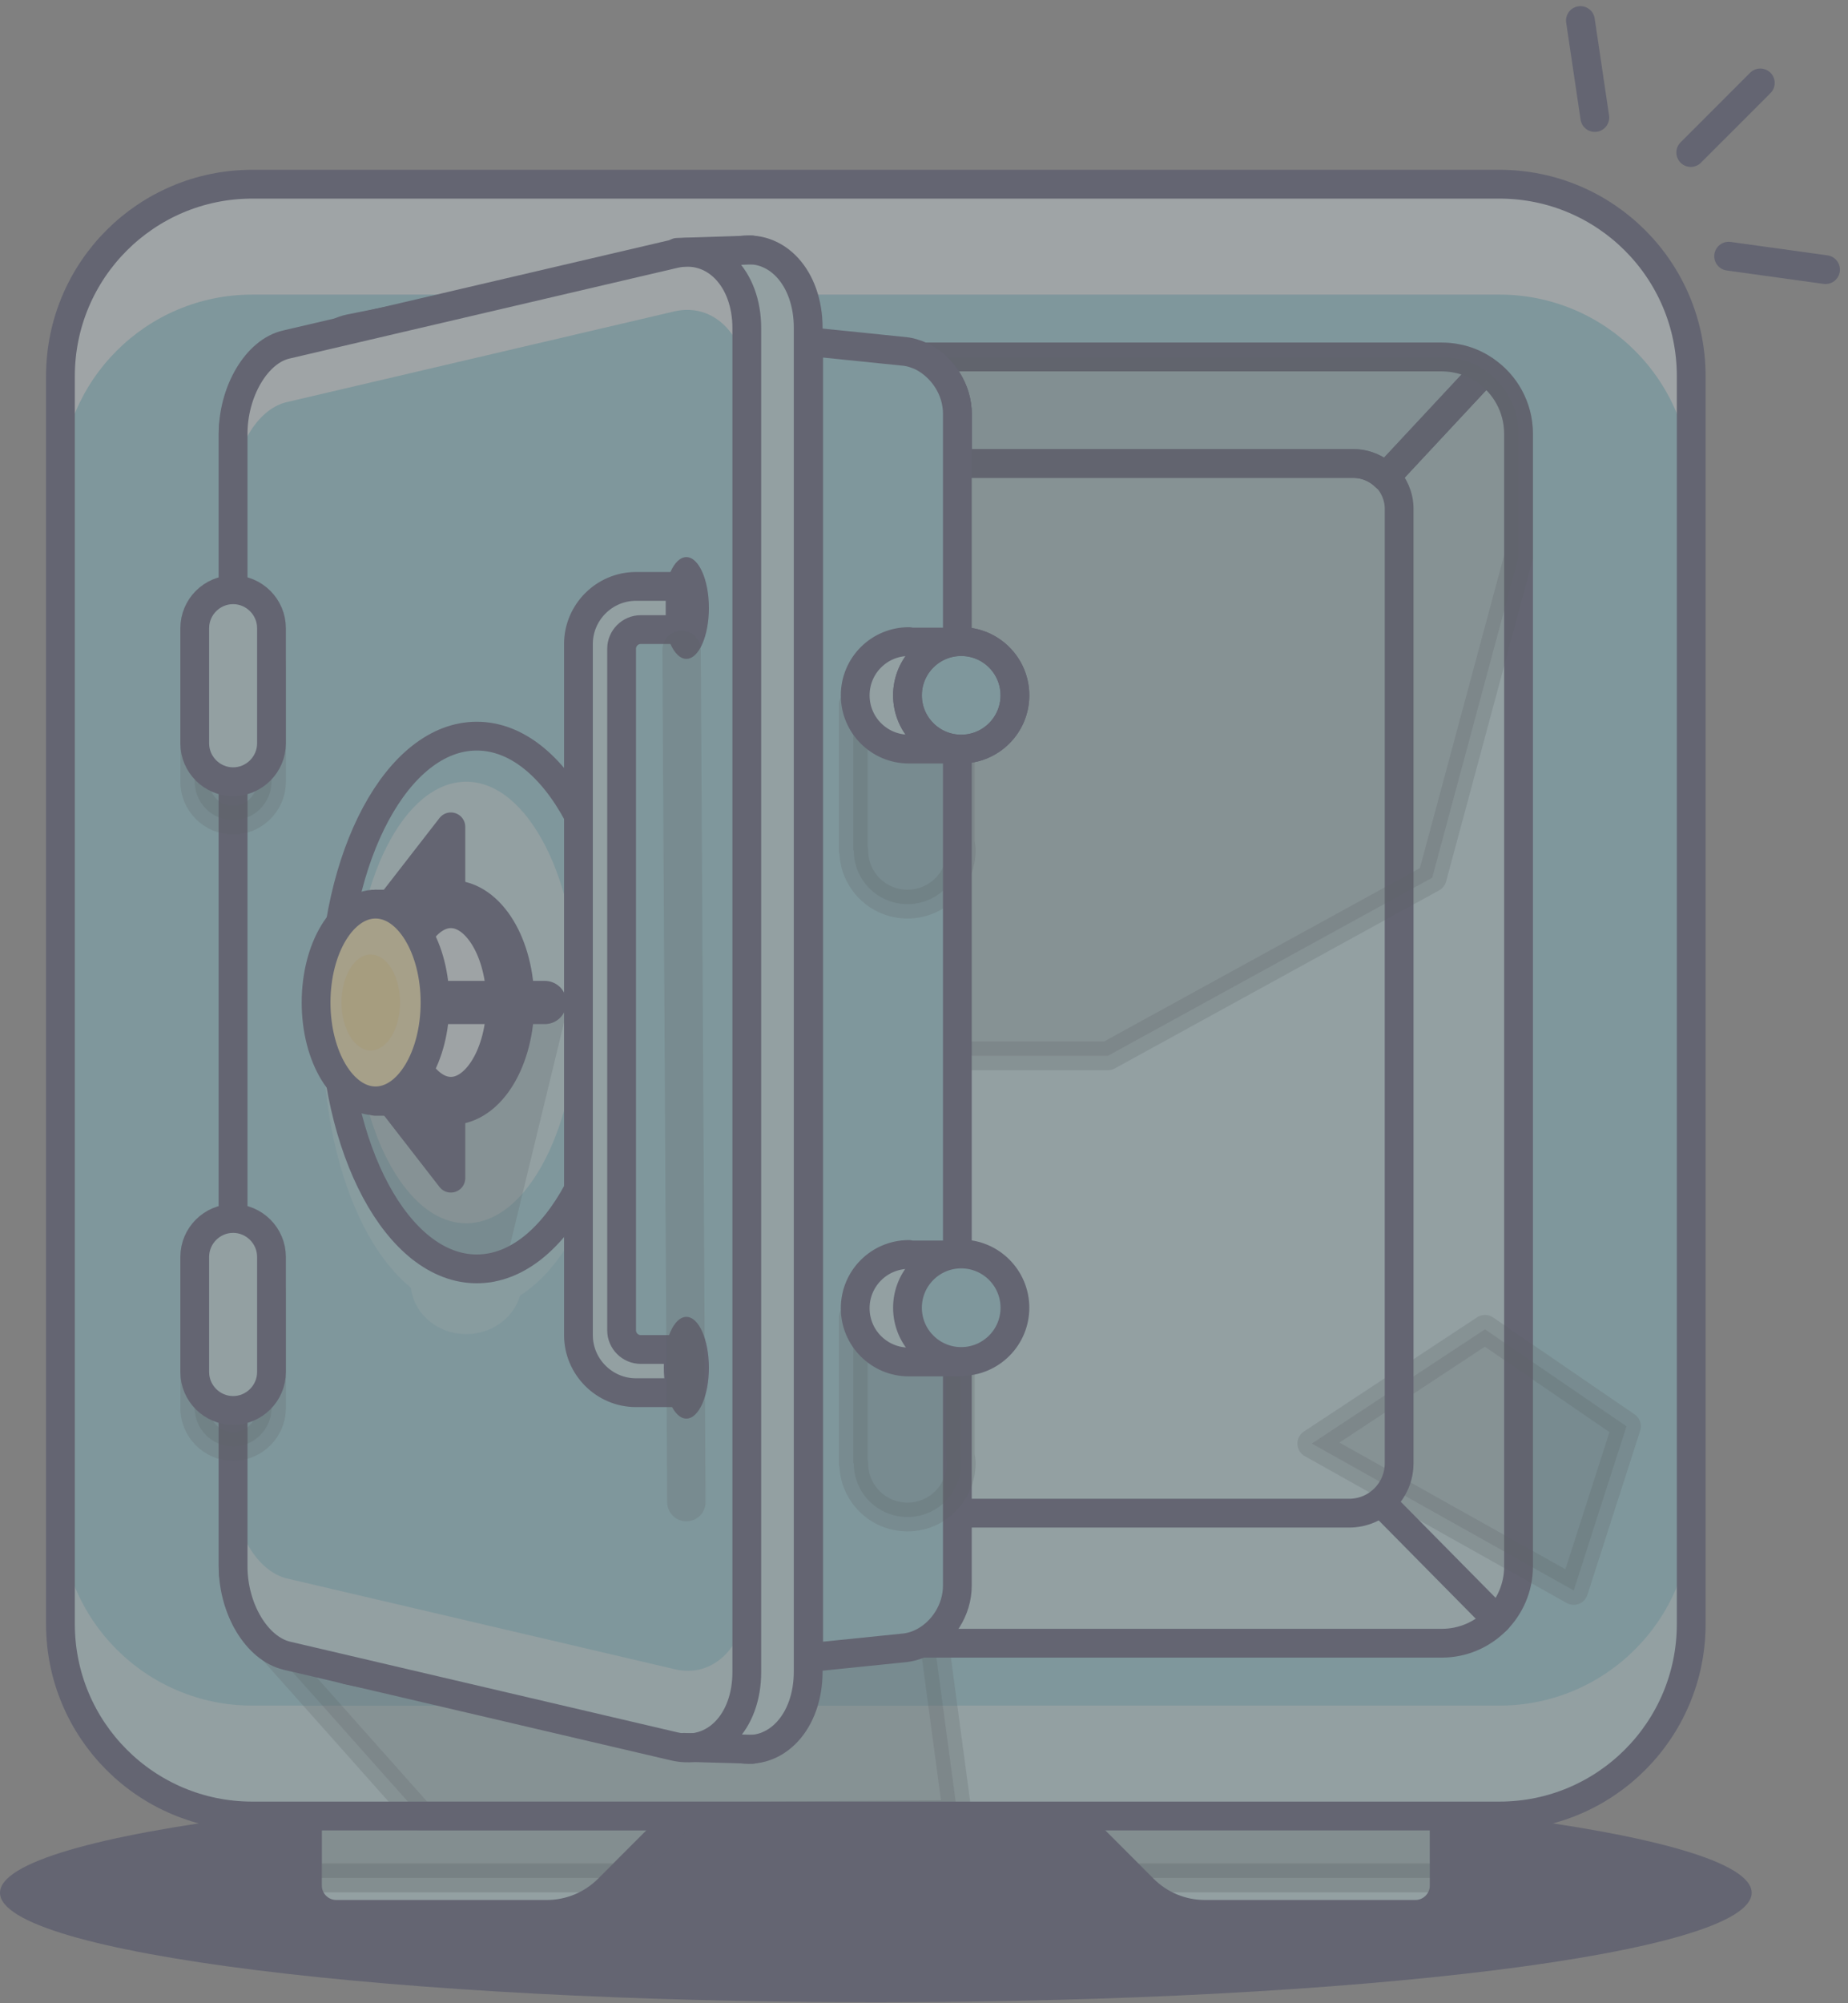 <svg width="180" height="195" viewBox="0 0 180 195" fill="none" xmlns="http://www.w3.org/2000/svg">
<rect x="0" y="0" width="180" height="195" fill="#808080" stroke="none"/>
<g opacity="0.3">
<path d="M85.308 194.9C132.422 194.9 170.615 190.131 170.615 184.248C170.615 178.366 132.422 173.597 85.308 173.597C38.194 173.597 0 178.366 0 184.248C0 190.131 38.194 194.9 85.308 194.9Z" fill="#212552"/>
<path d="M66.387 176.727V173.269C66.387 171.728 65.125 170.466 63.584 170.466H32.749C31.208 170.466 29.946 171.728 29.946 173.269V183.547C29.946 185.089 31.208 186.351 32.749 186.351H53.259C55.501 186.351 57.65 185.463 59.239 183.874L66.387 176.727Z" fill="#BEEAF2"/>
<path opacity="0.3" d="M63.584 170.466H32.749C31.208 170.466 29.946 171.728 29.946 173.269V182.8H60.313L66.387 176.727V173.269C66.387 171.728 65.125 170.466 63.584 170.466Z" fill="#0A1E2B" stroke="#0A1E2B" stroke-width="2.803" stroke-miterlimit="10" stroke-linecap="round" stroke-linejoin="round"/>
<path d="M104.229 176.727V173.269C104.229 171.728 105.49 170.466 107.032 170.466H137.866C139.407 170.466 140.669 171.728 140.669 173.269V183.547C140.669 185.089 139.407 186.351 137.866 186.351H117.356C115.114 186.351 112.965 185.463 111.376 183.874L104.229 176.727Z" fill="#BEEAF2"/>
<path opacity="0.3" d="M137.866 170.466H107.032C105.49 170.466 104.229 171.728 104.229 173.269V176.727L110.302 182.8H140.669V173.269C140.669 171.728 139.407 170.466 137.866 170.466Z" fill="#0A1E2B" stroke="#0A1E2B" stroke-width="2.803" stroke-miterlimit="10" stroke-linecap="round" stroke-linejoin="round"/>
<path d="M66.387 176.727V173.269C66.387 171.728 65.125 170.466 63.584 170.466H32.749C31.208 170.466 29.946 171.728 29.946 173.269V183.547C29.946 185.089 31.208 186.351 32.749 186.351H53.259C55.501 186.351 57.65 185.463 59.239 183.874L66.387 176.727Z" stroke="#212552" stroke-width="2.803" stroke-miterlimit="10" stroke-linecap="round" stroke-linejoin="round"/>
<path d="M104.229 176.727V173.269C104.229 171.728 105.49 170.466 107.032 170.466H137.866C139.407 170.466 140.669 171.728 140.669 173.269V183.547C140.669 185.089 139.407 186.351 137.866 186.351H117.356C115.114 186.351 112.965 185.463 111.376 183.874L104.229 176.727Z" stroke="#212552" stroke-width="2.803" stroke-miterlimit="10" stroke-linecap="round" stroke-linejoin="round"/>
<path d="M146.042 176.774H24.574C14.249 176.774 5.887 168.411 5.887 158.086V36.618C5.887 26.294 14.249 17.931 24.574 17.931H146.042C156.367 17.931 164.729 26.294 164.729 36.618V158.086C164.729 168.411 156.367 176.774 146.042 176.774Z" fill="#7DCDDD"/>
<path d="M146.042 17.931H24.574C14.249 17.931 5.887 26.294 5.887 36.618V47.364C5.887 37.039 14.249 28.676 24.574 28.676H146.042C156.367 28.676 164.729 37.039 164.729 47.364V36.618C164.729 26.294 156.367 17.931 146.042 17.931Z" fill="#E8F9FF"/>
<path d="M146.042 166.028H24.574C14.249 166.028 5.887 157.666 5.887 147.341V158.086C5.887 168.411 14.249 176.773 24.574 176.773H146.042C156.367 176.773 164.729 168.411 164.729 158.086V147.341C164.729 157.666 156.367 166.028 146.042 166.028Z" fill="#BEEAF2"/>
<path opacity="0.23" d="M23.967 157.666L40.972 176.774H72.741L93.25 176.633L89.186 146.22L23.967 157.666Z" fill="#0A1E2B" stroke="#0A1E2B" stroke-width="2.803" stroke-miterlimit="10" stroke-linecap="round" stroke-linejoin="round"/>
<path d="M30.18 159.955C26.069 159.955 22.705 156.591 22.705 152.48V42.224C22.705 38.113 26.069 34.749 30.18 34.749H140.435C144.547 34.749 147.91 38.113 147.91 42.224V152.48C147.91 156.591 144.547 159.955 140.435 159.955H30.18Z" fill="#BEEAF2"/>
<path d="M147.91 42.224V152.48C147.91 156.591 144.547 159.955 140.435 159.955H30.18C26.069 159.955 22.705 156.591 22.705 152.48V42.224C22.705 38.113 26.069 34.749 30.18 34.749H89.699C91.802 35.731 93.25 37.926 93.25 40.309V45.121H131.839C133.054 45.121 134.175 45.635 134.969 46.429L144.64 36.058C146.602 37.366 147.91 39.655 147.91 42.224Z" stroke="#212552" stroke-width="2.803" stroke-miterlimit="10" stroke-linecap="round" stroke-linejoin="round"/>
<path opacity="0.23" d="M127.774 140.52L153.283 154.816L158.422 138.838L144.64 129.401L127.774 140.52Z" fill="#0A1E2B" stroke="#0A1E2B" stroke-width="2.803" stroke-miterlimit="10" stroke-linecap="round" stroke-linejoin="round"/>
<path d="M144.64 36.058L134.969 46.429C134.175 45.635 133.054 45.121 131.839 45.121H93.25V40.309C93.25 37.926 91.755 35.731 89.699 34.749H140.435C141.977 34.749 143.472 35.217 144.64 36.058Z" fill="#71B8CA" fill-opacity="0.24"/>
<path d="M144.64 36.058L134.969 46.429C134.175 45.635 133.054 45.121 131.839 45.121H93.25V40.309C93.25 37.926 91.755 35.731 89.699 34.749H140.435C141.977 34.749 143.472 35.217 144.64 36.058Z" stroke="#212552" stroke-width="2.803" stroke-miterlimit="10" stroke-linecap="round" stroke-linejoin="round"/>
<path d="M134.969 46.382C135.764 47.176 136.278 48.298 136.278 49.513V142.435C136.278 145.145 134.082 147.294 131.419 147.294H93.25" stroke="#212552" stroke-width="2.803" stroke-miterlimit="10" stroke-linecap="round" stroke-linejoin="round"/>
<path opacity="0.23" d="M140.435 34.749H64.658L66.854 102.771H107.919L139.501 85.439L147.91 54.231V42.224C147.91 38.066 144.547 34.749 140.435 34.749Z" fill="#0A1E2B" stroke="#0A1E2B" stroke-width="2.803" stroke-miterlimit="10" stroke-linecap="round" stroke-linejoin="round"/>
<path d="M28.731 153.881V40.73C28.731 36.478 31.114 32.6 34.057 31.993L71.853 24.425C75.637 23.677 78.72 27.041 78.72 31.9V162.711C78.72 167.617 75.59 170.934 71.853 170.186L34.057 162.618C31.114 162.057 28.731 158.133 28.731 153.881Z" fill="#BEEAF2"/>
<path d="M28.731 153.881V40.73C28.731 36.478 31.114 32.6 34.057 31.993L71.853 24.425C75.637 23.677 78.72 27.041 78.72 31.9V162.711C78.72 167.617 75.59 170.934 71.853 170.186L34.057 162.618C31.114 162.057 28.731 158.133 28.731 153.881Z" stroke="#212552" stroke-width="2.803" stroke-miterlimit="10" stroke-linecap="round" stroke-linejoin="round"/>
<path d="M22.705 152.48V42.224C22.705 38.113 24.994 34.189 27.891 33.535L65.686 24.705C69.517 23.817 72.74 27.041 72.74 31.946V162.758C72.74 167.663 69.564 170.887 65.686 169.999L27.938 161.169C24.994 160.469 22.705 156.591 22.705 152.48Z" fill="#7DCDDD"/>
<path d="M65.686 162.477L27.938 153.648C25.041 152.947 22.752 149.069 22.752 144.958V152.433C22.752 156.544 25.041 160.468 27.938 161.123L65.686 169.952C69.517 170.84 72.741 167.616 72.741 162.711V155.236C72.741 160.188 69.517 163.412 65.686 162.477Z" fill="#BEEAF2"/>
<path d="M65.686 24.705L27.938 33.535C25.041 34.236 22.752 38.113 22.752 42.224V47.831C22.752 43.719 25.041 39.795 27.938 39.141L65.686 30.311C69.517 29.424 72.741 32.647 72.741 37.553V31.946C72.741 27.041 69.517 23.817 65.686 24.705Z" fill="#E8F9FF"/>
<path d="M66.854 64.136C68.067 64.136 69.05 61.919 69.05 59.184C69.05 56.449 68.067 54.231 66.854 54.231C65.641 54.231 64.658 56.449 64.658 59.184C64.658 61.919 65.641 64.136 66.854 64.136Z" fill="#212552"/>
<path d="M22.705 152.48V42.224C22.705 38.113 24.994 34.189 27.891 33.535L65.686 24.705C69.517 23.817 72.74 27.041 72.74 31.946V162.758C72.74 167.663 69.564 170.887 65.686 169.999L27.938 161.169C24.994 160.469 22.705 156.591 22.705 152.48Z" stroke="#212552" stroke-width="2.803" stroke-miterlimit="10" stroke-linecap="round" stroke-linejoin="round"/>
<path d="M45.877 126.178C53.076 126.178 58.912 114.757 58.912 100.669C58.912 86.582 53.076 75.161 45.877 75.161C38.678 75.161 32.843 86.582 32.843 100.669C32.843 114.757 38.678 126.178 45.877 126.178Z" fill="#99DCE9" stroke="#99DCE9" stroke-width="2.803" stroke-miterlimit="10" stroke-linecap="round" stroke-linejoin="round"/>
<path d="M45.41 128.467C47.629 128.467 49.428 126.835 49.428 124.823C49.428 122.81 47.629 121.179 45.41 121.179C43.191 121.179 41.393 122.81 41.393 124.823C41.393 126.835 43.191 128.467 45.41 128.467Z" fill="#99DCE9" stroke="#99DCE9" stroke-width="2.803" stroke-miterlimit="10" stroke-linecap="round" stroke-linejoin="round"/>
<path d="M46.438 123.515C54.127 123.515 60.36 111.906 60.36 97.586C60.36 83.266 54.127 71.657 46.438 71.657C38.749 71.657 32.516 83.266 32.516 97.586C32.516 111.906 38.749 123.515 46.438 123.515Z" fill="#7DCDDD"/>
<path d="M45.411 119.076C51.448 119.076 56.343 109.455 56.343 97.586C56.343 85.717 51.448 76.095 45.411 76.095C39.373 76.095 34.478 85.717 34.478 97.586C34.478 109.455 39.373 119.076 45.411 119.076Z" fill="#BEEAF2"/>
<g opacity="0.23">
<path d="M33.31 97.586L53.773 98.38L47.699 123.421L40.972 121.459L32.516 97.586" fill="#0A1E2B"/>
<path d="M33.31 97.586L53.773 98.38L47.699 123.421L40.972 121.459L32.516 97.586" stroke="#0A1E2B" stroke-width="2.803" stroke-miterlimit="10" stroke-linecap="round" stroke-linejoin="round"/>
</g>
<path d="M46.438 123.515C54.127 123.515 60.36 111.906 60.36 97.586C60.36 83.266 54.127 71.657 46.438 71.657C38.749 71.657 32.516 83.266 32.516 97.586C32.516 111.906 38.749 123.515 46.438 123.515Z" stroke="#212552" stroke-width="2.803" stroke-miterlimit="10" stroke-linecap="round" stroke-linejoin="round"/>
<path opacity="0.23" d="M22.705 79.833C20.65 79.833 18.968 78.151 18.968 76.095V64.883C18.968 62.827 20.65 61.145 22.705 61.145C24.761 61.145 26.443 62.827 26.443 64.883V76.095C26.443 78.151 24.761 79.833 22.705 79.833Z" fill="#0A1E2B" stroke="#0A1E2B" stroke-width="2.803" stroke-miterlimit="10" stroke-linecap="round" stroke-linejoin="round"/>
<path opacity="0.23" d="M22.705 140.8C20.65 140.8 18.968 139.118 18.968 137.063V125.85C18.968 123.795 20.65 122.113 22.705 122.113C24.761 122.113 26.443 123.795 26.443 125.85V137.063C26.443 139.118 24.761 140.8 22.705 140.8Z" fill="#0A1E2B" stroke="#0A1E2B" stroke-width="2.803" stroke-miterlimit="10" stroke-linecap="round" stroke-linejoin="round"/>
<path d="M22.705 76.096C20.65 76.096 18.968 74.414 18.968 72.358V61.146C18.968 59.09 20.65 57.408 22.705 57.408C24.761 57.408 26.443 59.09 26.443 61.146V72.358C26.443 74.414 24.761 76.096 22.705 76.096Z" fill="#BEEAF2"/>
<path d="M22.705 137.296C20.65 137.296 18.968 135.614 18.968 133.559V122.346C18.968 120.291 20.65 118.609 22.705 118.609C24.761 118.609 26.443 120.291 26.443 122.346V133.559C26.443 135.614 24.761 137.296 22.705 137.296Z" fill="#BEEAF2"/>
<path d="M22.705 76.096C20.65 76.096 18.968 74.414 18.968 72.358V61.146C18.968 59.09 20.65 57.408 22.705 57.408C24.761 57.408 26.443 59.09 26.443 61.146V72.358C26.443 74.414 24.761 76.096 22.705 76.096Z" stroke="#212552" stroke-width="2.803" stroke-miterlimit="10" stroke-linecap="round" stroke-linejoin="round"/>
<path d="M22.705 137.296C20.65 137.296 18.968 135.614 18.968 133.559V122.346C18.968 120.291 20.65 118.609 22.705 118.609C24.761 118.609 26.443 120.291 26.443 122.346V133.559C26.443 135.614 24.761 137.296 22.705 137.296Z" stroke="#212552" stroke-width="2.803" stroke-miterlimit="10" stroke-linecap="round" stroke-linejoin="round"/>
<path d="M177.811 26.247L168.374 24.939" stroke="#212552" stroke-width="2.803" stroke-miterlimit="10" stroke-linecap="round" stroke-linejoin="round"/>
<path d="M155.339 11.437L153.938 2" stroke="#212552" stroke-width="2.803" stroke-miterlimit="10" stroke-linecap="round" stroke-linejoin="round"/>
<path d="M164.683 14.847L171.457 8.073" stroke="#212552" stroke-width="2.803" stroke-miterlimit="10" stroke-linecap="round" stroke-linejoin="round"/>
<path d="M43.915 88.009H36.58V107.21H43.915C47.138 107.21 49.708 102.912 49.708 97.633C49.708 92.354 47.092 88.009 43.915 88.009Z" fill="#E4F6FA"/>
<path d="M43.915 88.009H36.58V107.21H43.915C47.138 107.21 49.708 102.912 49.708 97.633C49.708 92.354 47.092 88.009 43.915 88.009Z" stroke="#212552" stroke-width="2.803" stroke-miterlimit="10" stroke-linecap="round" stroke-linejoin="round"/>
<path d="M43.915 107.163C47.115 107.163 49.708 102.875 49.708 97.586C49.708 92.297 47.115 88.009 43.915 88.009C40.716 88.009 38.122 92.297 38.122 97.586C38.122 102.875 40.716 107.163 43.915 107.163Z" stroke="#212552" stroke-width="4.672" stroke-miterlimit="10" stroke-linecap="round" stroke-linejoin="round"/>
<path d="M53.071 97.586H43.494" stroke="#212552" stroke-width="4.205" stroke-miterlimit="10" stroke-linecap="round" stroke-linejoin="round"/>
<path d="M38.075 88.008H43.915V80.487L38.075 88.008Z" stroke="#212552" stroke-width="2.803" stroke-miterlimit="10" stroke-linecap="round" stroke-linejoin="round"/>
<path d="M38.075 88.008H43.915V80.487L38.075 88.008Z" fill="#212552"/>
<path d="M38.075 107.163H43.915V114.685L38.075 107.163Z" fill="#212552"/>
<path d="M38.075 107.163H43.915V114.685L38.075 107.163Z" stroke="#212552" stroke-width="2.803" stroke-miterlimit="10" stroke-linecap="round" stroke-linejoin="round"/>
<path d="M36.58 107.163C39.78 107.163 42.373 102.875 42.373 97.586C42.373 92.297 39.78 88.009 36.58 88.009C33.381 88.009 30.787 92.297 30.787 97.586C30.787 102.875 33.381 107.163 36.58 107.163Z" fill="#FFEA9E"/>
<path d="M36.112 102.258C37.686 102.258 38.962 100.166 38.962 97.586C38.962 95.006 37.686 92.914 36.112 92.914C34.539 92.914 33.263 95.006 33.263 97.586C33.263 100.166 34.539 102.258 36.112 102.258Z" fill="#FFE07D"/>
<path d="M36.58 107.163C39.78 107.163 42.373 102.875 42.373 97.586C42.373 92.297 39.78 88.009 36.58 88.009C33.381 88.009 30.787 92.297 30.787 97.586C30.787 102.875 33.381 107.163 36.58 107.163Z" stroke="#212552" stroke-width="2.803" stroke-miterlimit="10" stroke-linecap="round" stroke-linejoin="round"/>
<path d="M87.784 160.469L78.3 161.403V33.254L87.784 34.189C90.82 34.469 93.25 37.225 93.25 40.262V154.348C93.25 157.432 90.82 160.188 87.784 160.469Z" fill="#7DCDDD"/>
<path opacity="0.23" d="M93.529 81.982V68.621H83.111V82.776H83.158C83.158 85.673 85.494 88.009 88.391 88.009C91.287 88.009 93.623 85.673 93.623 82.776C93.623 82.496 93.576 82.262 93.529 81.982Z" fill="#0A1E2B" stroke="#0A1E2B" stroke-width="2.803" stroke-miterlimit="10" stroke-linecap="round" stroke-linejoin="round"/>
<path d="M93.249 40.262V154.348C93.249 156.731 91.801 158.927 89.792 159.908C89.231 160.188 88.578 160.375 87.923 160.422L78.767 161.356V33.254L87.923 34.189C88.578 34.236 89.185 34.422 89.792 34.703C91.801 35.73 93.249 37.88 93.249 40.262Z" stroke="#212552" stroke-width="2.803" stroke-miterlimit="10" stroke-linecap="round" stroke-linejoin="round"/>
<path d="M134.502 146.22L145.808 157.666" stroke="#212552" stroke-width="2.803" stroke-miterlimit="10" stroke-linecap="round" stroke-linejoin="round"/>
<path d="M88.531 62.454C85.635 62.454 83.299 64.79 83.299 67.686C83.299 70.583 85.635 72.918 88.531 72.918H93.624V62.5H88.531V62.454Z" fill="#BEEAF2"/>
<path d="M88.531 62.454C85.635 62.454 83.299 64.79 83.299 67.686C83.299 70.583 85.635 72.918 88.531 72.918H93.624V62.5H88.531V62.454Z" stroke="#212552" stroke-width="2.803" stroke-miterlimit="10" stroke-linecap="round" stroke-linejoin="round"/>
<path d="M93.623 72.918C96.513 72.918 98.856 70.576 98.856 67.686C98.856 64.796 96.513 62.454 93.623 62.454C90.733 62.454 88.391 64.796 88.391 67.686C88.391 70.576 90.733 72.918 93.623 72.918Z" fill="#7DCDDD"/>
<path d="M93.623 72.918C96.513 72.918 98.856 70.576 98.856 67.686C98.856 64.796 96.513 62.454 93.623 62.454C90.733 62.454 88.391 64.796 88.391 67.686C88.391 70.576 90.733 72.918 93.623 72.918Z" stroke="#212552" stroke-width="2.803" stroke-miterlimit="10" stroke-linecap="round" stroke-linejoin="round"/>
<path d="M93.623 72.918C96.513 72.918 98.856 70.576 98.856 67.686C98.856 64.796 96.513 62.454 93.623 62.454C90.733 62.454 88.391 64.796 88.391 67.686C88.391 70.576 90.733 72.918 93.623 72.918Z" stroke="#212552" stroke-width="2.803" stroke-miterlimit="10" stroke-linecap="round" stroke-linejoin="round"/>
<path opacity="0.23" d="M93.529 141.641V128.28H83.111V142.435H83.158C83.158 145.332 85.494 147.668 88.391 147.668C91.287 147.668 93.623 145.332 93.623 142.435C93.623 142.155 93.576 141.875 93.529 141.641Z" fill="#0A1E2B" stroke="#0A1E2B" stroke-width="2.803" stroke-miterlimit="10" stroke-linecap="round" stroke-linejoin="round"/>
<path d="M88.531 122.113C85.635 122.113 83.299 124.449 83.299 127.345C83.299 130.242 85.635 132.578 88.531 132.578H93.624V122.159H88.531V122.113Z" fill="#BEEAF2"/>
<path d="M88.531 122.113C85.635 122.113 83.299 124.449 83.299 127.345C83.299 130.242 85.635 132.578 88.531 132.578H93.624V122.159H88.531V122.113Z" stroke="#212552" stroke-width="2.803" stroke-miterlimit="10" stroke-linecap="round" stroke-linejoin="round"/>
<path d="M93.623 132.531C96.513 132.531 98.856 130.189 98.856 127.299C98.856 124.409 96.513 122.066 93.623 122.066C90.733 122.066 88.391 124.409 88.391 127.299C88.391 130.189 90.733 132.531 93.623 132.531Z" fill="#7DCDDD"/>
<path d="M93.623 132.531C96.513 132.531 98.856 130.189 98.856 127.299C98.856 124.409 96.513 122.066 93.623 122.066C90.733 122.066 88.391 124.409 88.391 127.299C88.391 130.189 90.733 132.531 93.623 132.531Z" stroke="#212552" stroke-width="2.803" stroke-miterlimit="10" stroke-linecap="round" stroke-linejoin="round"/>
<path d="M62.415 131.363C61.387 131.363 60.547 130.522 60.547 129.495V63.154C60.547 62.127 61.387 61.286 62.415 61.286H66.246V57.081H61.948C58.865 57.081 56.342 59.604 56.342 62.687V129.962C56.342 133.045 58.865 135.568 61.948 135.568H66.246V131.363H62.415Z" fill="#BEEAF2"/>
<path d="M66.854 138.091C68.067 138.091 69.05 135.874 69.05 133.139C69.05 130.404 68.067 128.187 66.854 128.187C65.641 128.187 64.658 130.404 64.658 133.139C64.658 135.874 65.641 138.091 66.854 138.091Z" fill="#212552"/>
<path d="M62.415 131.363C61.387 131.363 60.546 130.522 60.546 129.495V63.154C60.546 62.127 61.387 61.286 62.415 61.286H66.246V57.081H61.948C58.865 57.081 56.342 59.604 56.342 62.687V129.962C56.342 133.045 58.865 135.568 61.948 135.568H66.246V131.363H62.415Z" stroke="#212552" stroke-width="2.803" stroke-miterlimit="10" stroke-linecap="round" stroke-linejoin="round"/>
<path d="M146.042 176.774H24.574C14.249 176.774 5.887 168.411 5.887 158.086V36.618C5.887 26.294 14.249 17.931 24.574 17.931H146.042C156.367 17.931 164.729 26.294 164.729 36.618V158.086C164.729 168.411 156.367 176.774 146.042 176.774Z" stroke="#212552" stroke-width="2.803" stroke-miterlimit="10" stroke-linecap="round" stroke-linejoin="round"/>
<path opacity="0.23" d="M66.387 63.248L66.854 146.22" stroke="#0A1E2B" stroke-width="3.737" stroke-miterlimit="10" stroke-linecap="round" stroke-linejoin="round"/>
<path d="M65.966 24.565L73.207 24.331" stroke="#212552" stroke-width="2.803" stroke-miterlimit="10" stroke-linecap="round" stroke-linejoin="round"/>
<path d="M66.62 170.093L73.301 170.28" stroke="#212552" stroke-width="2.803" stroke-miterlimit="10" stroke-linecap="round" stroke-linejoin="round"/>
</g>
</svg>
